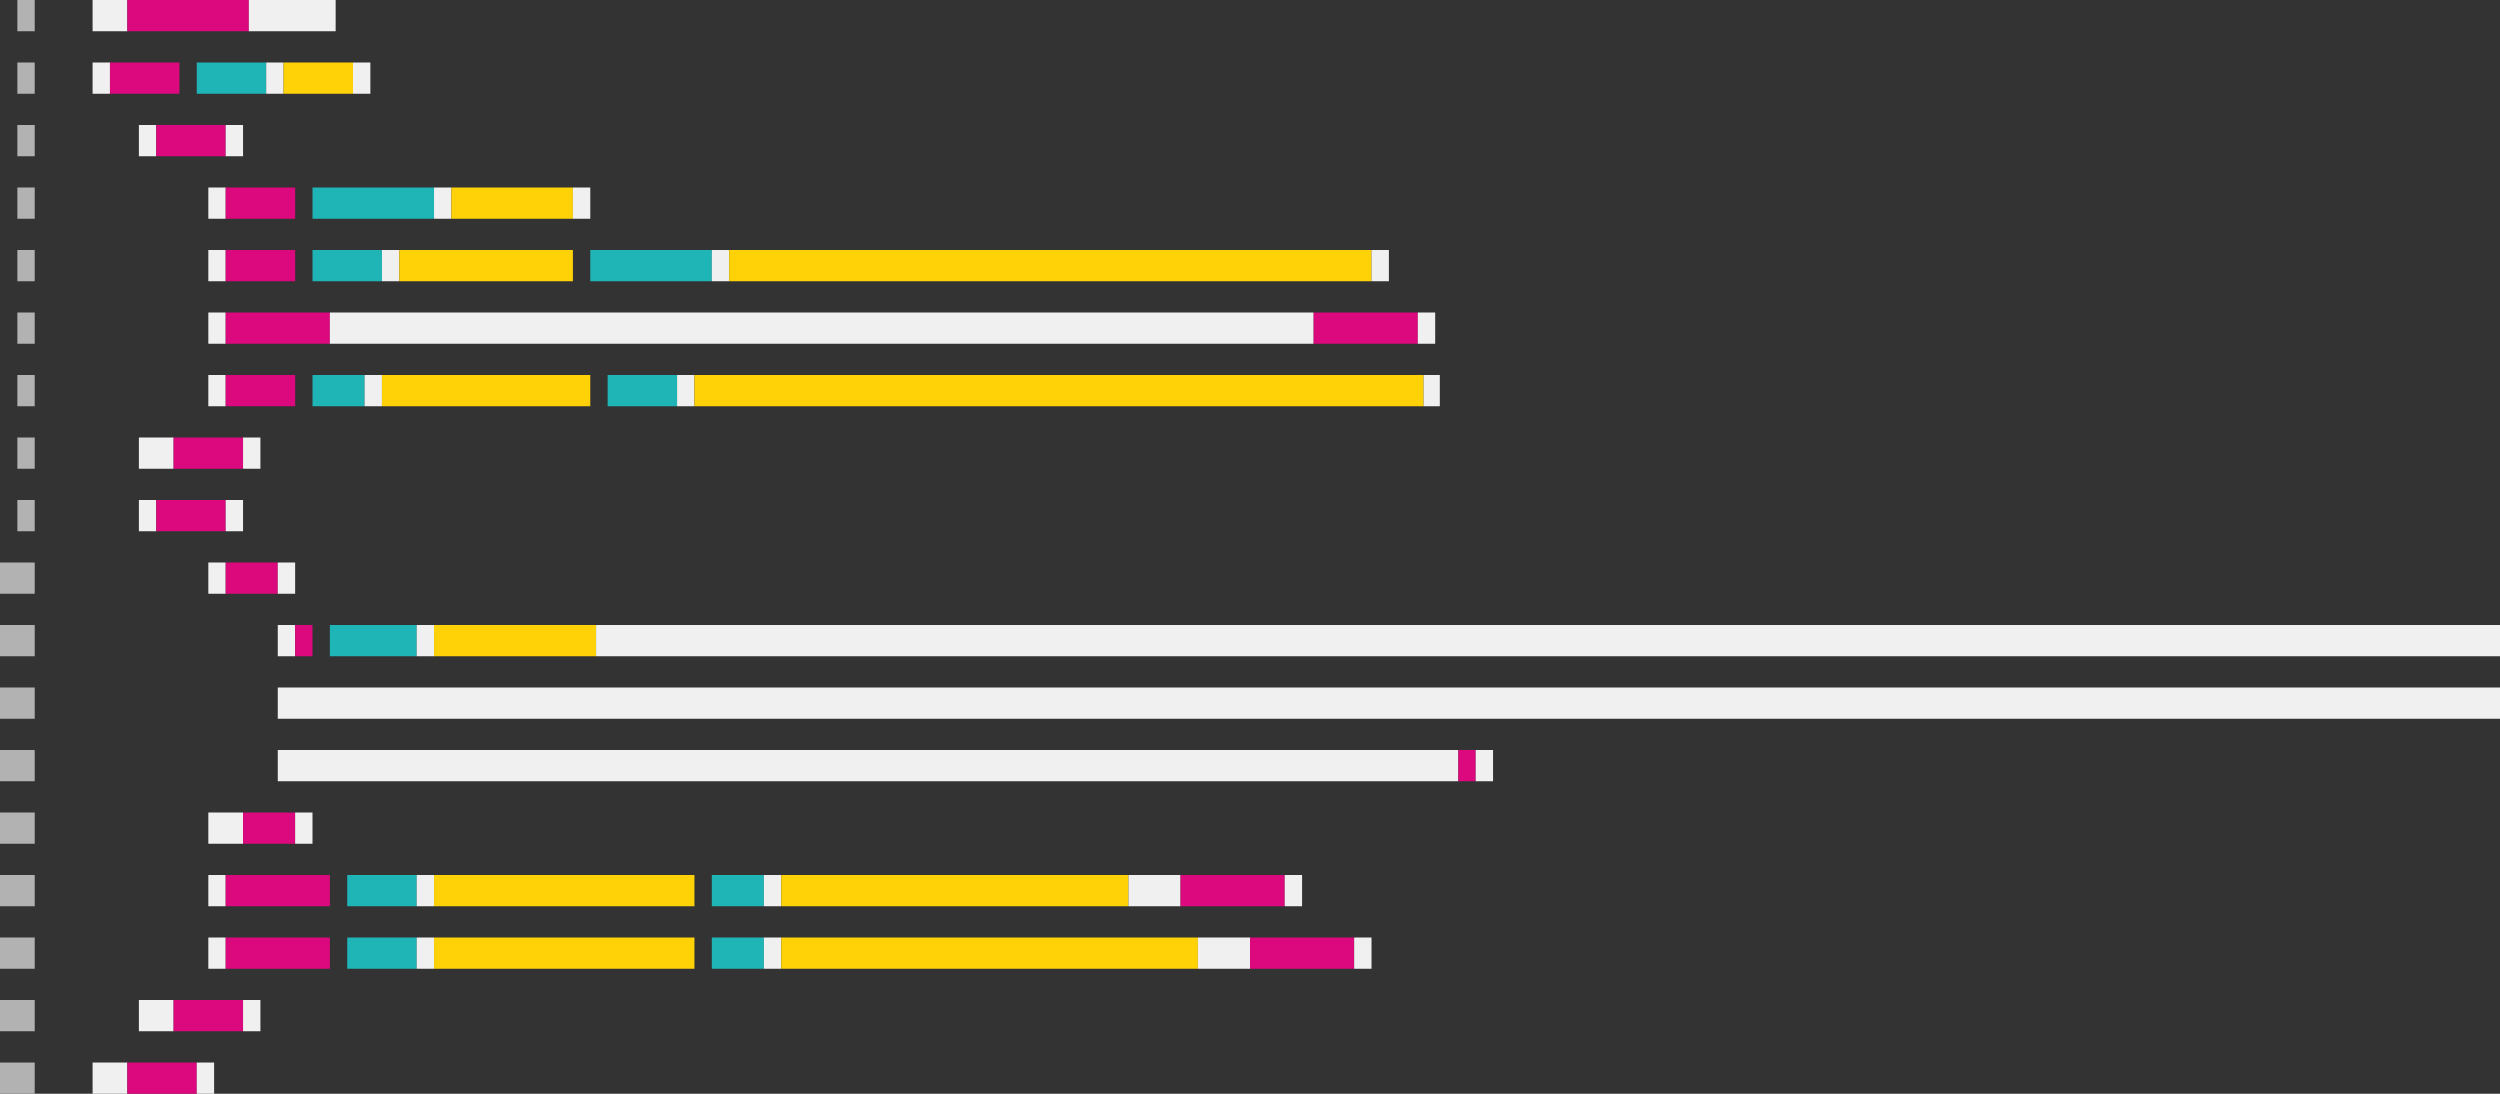 <?xml version="1.0" encoding="utf-8"?>
<!-- Generator: Adobe Illustrator 17.1.0, SVG Export Plug-In . SVG Version: 6.00 Build 0)  -->
<!DOCTYPE svg PUBLIC "-//W3C//DTD SVG 1.1//EN" "http://www.w3.org/Graphics/SVG/1.1/DTD/svg11.dtd">
<svg version="1.1" id="Layer_1" xmlns="http://www.w3.org/2000/svg" xmlns:xlink="http://www.w3.org/1999/xlink" x="0px" y="0px" viewBox="0 0 216 94.5" enable-background="new 0 0 216 78.3" xml:space="preserve">
		<rect x="0" y="0" width="216" height="94.5" fill="#333333" stroke="none"/>
		<!-- 1st Row <!DOCTYPE html> -->
		<rect x="1.5" y="0" fill="#B3B2B2" width="1.5" height="2.7" id="1.0"/>
		<rect x="8" y="0" fill="#F0F0F0" width="3" height="2.7" id="1.1"/>
		<rect x="11" y="0" fill="#DC087D" width="10.5" height="2.7" id="1.2"/>
		<rect x="21.5" y="0" fill="#F0F0F0" width="7.5" height="2.7" id="1.3"/>

		<!-- 2nd Row <html lang="en"> -->
		<rect x="1.5" y="5.4" fill="#B3B2B2" width="1.5" height="2.7" id="2.0"/>
		<rect x="8" y="5.4" fill="#F0F0F0" width="1.5" height="2.7" id="2.1"/>
		<rect x="9.5" y="5.4" fill="#DC087D" width="6" height="2.7" id="2.2"/>
		<rect x="17" y="5.4" fill="#1FB4B6" width="6" height="2.7" id="2.3"/>
		<rect x="23" y="5.4" fill="#F0F0F0" width="1.5" height="2.7" id="2.4"/>
		<rect x="24.5" y="5.4" fill="#FFD207" width="6" height="2.7" id="2.5"/>
		<rect x="30.5" y="5.4" fill="#F0F0F0" width="1.5" height="2.7" id="2.6"/>

		<!-- 3rd Row <head> -->
		<rect x="1.5" y="10.8" fill="#B3B2B2" width="1.5" height="2.7" id="3.0"/>
		<rect x="12" y="10.8" fill="#F0F0F0" width="1.5" height="2.7" id="3.1"/>
		<rect x="13.5" y="10.8" fill="#DC087D" width="6" height="2.7" id="3.2"/>
		<rect x="19.5" y="10.8" fill="#F0F0F0" width="1.5" height="2.7" id="3.3"/>

		<!-- 4th Row <meta charset="UTF-8"> -->
		<rect x="1.5" y="16.2" fill="#B3B2B2" width="1.5" height="2.7" id="4.0"/>
		<rect x="18" y="16.2" fill="#F0F0F0" width="1.5" height="2.7" id="4.1"/>
		<rect x="19.5" y="16.2" fill="#DC087D" width="6" height="2.7" id="4.2"/>
		<rect x="27" y="16.2" fill="#1FB4B6" width="10.5" height="2.7" id="4.3"/>
		<rect x="37.5" y="16.2" fill="#F0F0F0" width="1.5" height="2.7" id="4.4"/>
		<rect x="39" y="16.2" fill="#FFD207" width="10.5" height="2.7" id="4.5"/>
		<rect x="49.5" y="16.2" fill="#F0F0F0" width="1.5" height="2.7" id="4.6"/>

		<!-- 5th Row <meta name="viewport" content="width=device-width, initial-scale=1.0"> -->
		<rect x="1.5" y="21.6" fill="#B3B2B2" width="1.5" height="2.7" id="8.0"/>
		<rect x="18" y="21.6" fill="#F0F0F0" width="1.5" height="2.7" id="8.1"/>
		<rect x="19.5" y="21.6" fill="#DC087D" width="6" height="2.7" id="8.2"/>
		<rect x="27" y="21.6" fill="#1FB4B6" width="6" height="2.7" id="8.3"/>
		<rect x="33" y="21.6" fill="#F0F0F0" width="1.5" height="2.7" id="8.4"/>
		<rect x="34.5" y="21.6" fill="#FFD207" width="15" height="2.7" id="8.5"/>
		<rect x="51" y="21.6" fill="#1FB4B6" width="10.5" height="2.7" id="8.6"/>
		<rect x="61.5" y="21.6" fill="#F0F0F0" width="1.5" height="2.7" id="8.7"/>
		<rect x="63" y="21.6" fill="#FFD207" width="55.5" height="2.7" id="8.8"/>
		<rect x="118.5" y="21.6" fill="#F0F0F0" width="1.5" height="2.7" id="8.9"/>

		<!-- 6th Row <title>Stephanie Rentfrow</title> -->
		<rect x="1.5" y="27" fill="#B3B2B2" width="1.5" height="2.7" id="5.0"/>
		<rect x="18" y="27" fill="#F0F0F0" width="1.5" height="2.7" id="5.1"/>
		<rect x="19.5" y="27" fill="#DC087D" width="9" height="2.7" id="5.2"/>
		<rect x="28.5" y="27" fill="#F0F0F0" width="85" height="2.7" id="5.3"/>
		<rect x="113.5" y="27" fill="#DC087D" width="9" height="2.7" id="5.4"/>
		<rect x="122.5" y="27" fill="#F0F0F0" width="1.5" height="2.7" id="5.5"/>

		<!-- 7th Row <link rel="stylesheet" href="css/styles.min.css"> -->
		<rect x="1.5" y="32.4" fill="#B3B2B2" width="1.5" height="2.7" id="6.0"/>
		<rect x="18" y="32.4" fill="#F0F0F0" width="1.5" height="2.7" id="6.1"/>
		<rect x="19.5" y="32.4" fill="#DC087D" width="6" height="2.7" id="6.2"/>
		<rect x="27" y="32.4" fill="#1FB4B6" width="4.5" height="2.7" id="6.3"/>
		<rect x="31.5" y="32.4" fill="#F0F0F0" width="1.5" height="2.7" id="6.4"/>
		<rect x="33" y="32.4" fill="#FFD207" width="18" height="2.7" id="6.5"/>
		<rect x="52.5" y="32.4" fill="#1FB4B6" width="6" height="2.7" id="6.6"/>
		<rect x="58.5" y="32.4" fill="#F0F0F0" width="1.5" height="2.7" id="6.7"/>
		<rect x="60" y="32.4" fill="#FFD207" width="63" height="2.7" id="6.8"/>
		<rect x="123" y="32.4" fill="#F0F0F0" width="1.4" height="2.7" id="6.9"/>

		<!-- 7th Row -->
		<!-- <rect x="1.5" y="36.5" fill="#B3B2B2" width="1.5" height="2.7" id="7.0"/>
		<rect x="18.1" y="36.5" fill="#F0F0F0" width="1.4" height="2.7" id="7.1"/>
		<rect x="19.5" y="36.5" fill="#DC087D" width="8.3" height="2.7" id="7.2"/>
		<rect x="28.8" y="36.5" fill="#1FB4B6" width="4.1" height="2.7" id="7.3"/>
		<rect x="32.9" y="36.5" fill="#F0F0F0" width="1.4" height="2.7" id="7.4"/>
		<rect x="34.2" y="36.5" fill="#FFD207" width="21.7" height="2.7" id="7.5"/>
		<rect x="56.8" y="36.5" fill="#1FB4B6" width="7.2" height="2.7" id="7.6"/>
		<rect x="64" y="36.5" fill="#F0F0F0" width="1.4" height="2.7" id="7.7"/>
		<rect x="65.3" y="36.5" fill="#FFD207" width="47.2" height="2.7" id="7.8"/>
		<rect x="112.4" y="36.5" fill="#F0F0F0" width="1.4" height="2.7" id="7.9"/> -->

		
		<!-- 8th Row </head> -->
		<rect x="1.5" y="37.8" fill="#B3B2B2" width="1.5" height="2.7" id="9.0"/>
		<rect x="12" y="37.8" fill="#F0F0F0" width="3" height="2.7"/>
		<rect x="15" y="37.8" fill="#DC087D" width="6" height="2.7"/>
		<rect x="21" y="37.8" fill="#F0F0F0" width="1.5" height="2.7"/>

		<!-- 9th Row <body> -->
		<rect x="1.5" y="43.2" fill="#B3B2B2" width="1.5" height="2.7" id="10.0"/>
		<rect x="12" y="43.2" fill="#F0F0F0" width="1.5" height="2.7"/>
		<rect x="13.5" y="43.2" fill="#DC087D" width="6" height="2.7"/>
		<rect x="19.5" y="43.2" fill="#F0F0F0" width="1.5" height="2.7"/>

		<!-- 9.5 -->
		<rect x="0" y="48.6" fill="#B3B2B2" width="3" height="2.7"/>
		<rect x="18" y="48.6" fill="#F0F0F0" width="1.5" height="2.7"/>
		<rect x="19.5" y="48.6" fill="#DC097D" width="4.5" height="2.7"/>
		<rect x="24" y="48.6" fill="#F0F0F0" width="1.5" height="2.7"/>

		<!-- 10th Row -->
		<rect x="0" y="54" fill="#B3B2B2" width="3" height="2.7" id="11.0"/>
		<rect x="24" y="54" fill="#F0F0F0" width="1.5" height="2.7"/>
		<rect x="25.5" y="54" fill="#DC087D" width="1.5" height="2.7"/>
		<rect x="28.5" y="54" fill="#1FB4B6" width="7.5" height="2.7"/>
		<rect x="36" y="54" fill="#F0F0F0" width="1.5" height="2.7"/>
		<rect x="37.5" y="54" fill="#FFD207" width="14" height="2.7"/>
		<rect x="51.5" y="54" fill="#F0F0F0" width="165" height="2.7"/>

		<!-- 11th Row -->
		<rect x="0" y="59.4" fill="#B3B2B2" width="3" height="2.7" id="12.0"/>
		<rect x="24" y="59.4" fill="#F0F0F0" width="192" height="2.7"/>

		<!-- 12th Row -->
		<rect x="0" y="64.8" fill="#B3B2B2" width="3" height="2.7" id="13.0"/>
		<rect x="24" y="64.8" fill="#F0F0F0" width="102" height="2.7"/>
		<rect x="126" y="64.8" fill="#DC087D" width="1.5" height="2.7"/>
		<rect x="127.5" y="64.8" fill="#F0F0F0" width="1.5" height="2.7"/>

		<!-- 12.5 -->
		<rect x="0" y="70.2" fill="#B3B2B2" width="3" height="2.7" id="13.0"/>
		<rect x="18" y="70.2" fill="#F0F0F0" width="3" height="2.7"/>
		<rect x="21" y="70.2" fill="#DC087D" width="4.5" height="2.7" />
		<rect x="25.5" y="70.2" fill="#F0F0F0" width="1.5" height="2.7" />
		
		<!-- 13th Row -->
		<rect x="0" y="75.6" fill="#B3B2B2" width="3" height="2.7" id="14.0"/>
		<rect x="18" y="75.6" fill="#F0F0F0" width="1.5" height="2.7"/>
		<rect x="19.5" y="75.6" fill="#DC087D" width="9" height="2.7"/>
		<rect x="30" y="75.6" fill="#1FB4B6" width="6" height="2.7"/>
		<rect x="36" y="75.6" fill="#F0F0F0" width="1.5" height="2.7"/>
		<rect x="37.5" y="75.6" fill="#FFD207" width="22.5" height="2.7"/>
		<rect x="61.5" y="75.6" fill="#1FB4B6" width="4.5" height="2.7"/>
		<rect x="66" y="75.6" fill="#F0F0F0" width="1.5" height="2.7"/>
		<rect x="67.5" y="75.6" fill="#FFD207" width="30" height="2.7"/>
		<rect x="97.5" y="75.6" fill="#F0F0F0" width="4.5" height="2.7"/>
		<rect x="102" y="75.6" fill="#DC087D" width="9" height="2.7"/>
		<rect x="111" y="75.6" fill="#F0F0F0" width="1.5" height="2.7"/>

		<!-- 14th Row -->
		<rect x="0" y="81" fill="#B3B2B2" width="3" height="2.7" id="14.0"/>
		<rect x="18" y="81" fill="#F0F0F0" width="1.5" height="2.7"/>
		<rect x="19.5" y="81" fill="#DC087D" width="9" height="2.7"/>
		<rect x="30" y="81" fill="#1FB4B6" width="6" height="2.7"/>
		<rect x="36" y="81" fill="#F0F0F0" width="1.5" height="2.7"/>
		<rect x="37.5" y="81" fill="#FFD207" width="22.5" height="2.7"/>
		<rect x="61.5" y="81" fill="#1FB4B6" width="4.5" height="2.7"/>
		<rect x="66" y="81" fill="#F0F0F0" width="1.5" height="2.7"/>
		<rect x="67.5" y="81" fill="#FFD207" width="36" height="2.7"/>
		<rect x="103.5" y="81" fill="#F0F0F0" width="4.5" height="2.7"/>
		<rect x="108" y="81" fill="#DC087D" width="9" height="2.7"/>
		<rect x="117" y="81" fill="#F0F0F0" width="1.5" height="2.7"/>

		<!-- 15th Row -->
		<rect x="0" y="86.4" fill="#B3B2B2" width="3" height="2.7" id="16.0"/>
		<rect x="12" y="86.4" fill="#F0F0F0" width="3" height="2.7"/>
		<rect x="15" y="86.4" fill="#DC087D" width="6" height="2.7"/>
		<rect x="21" y="86.4" fill="#F0F0F0" width="1.5" height="2.7"/>
		<!-- 16th Row -->
		<rect x="0" y="91.8" fill="#B3B2B2" width="3" height="2.7" id="17.0"/>
		<rect x="8" y="91.8" fill="#F0F0F0" width="3" height="2.7"/>
		<rect x="11" y="91.8" fill="#DC087D" width="6" height="2.7"/>
		<rect x="17" y="91.8" fill="#F0F0F0" width="1.5" height="2.7"/>
</svg>

